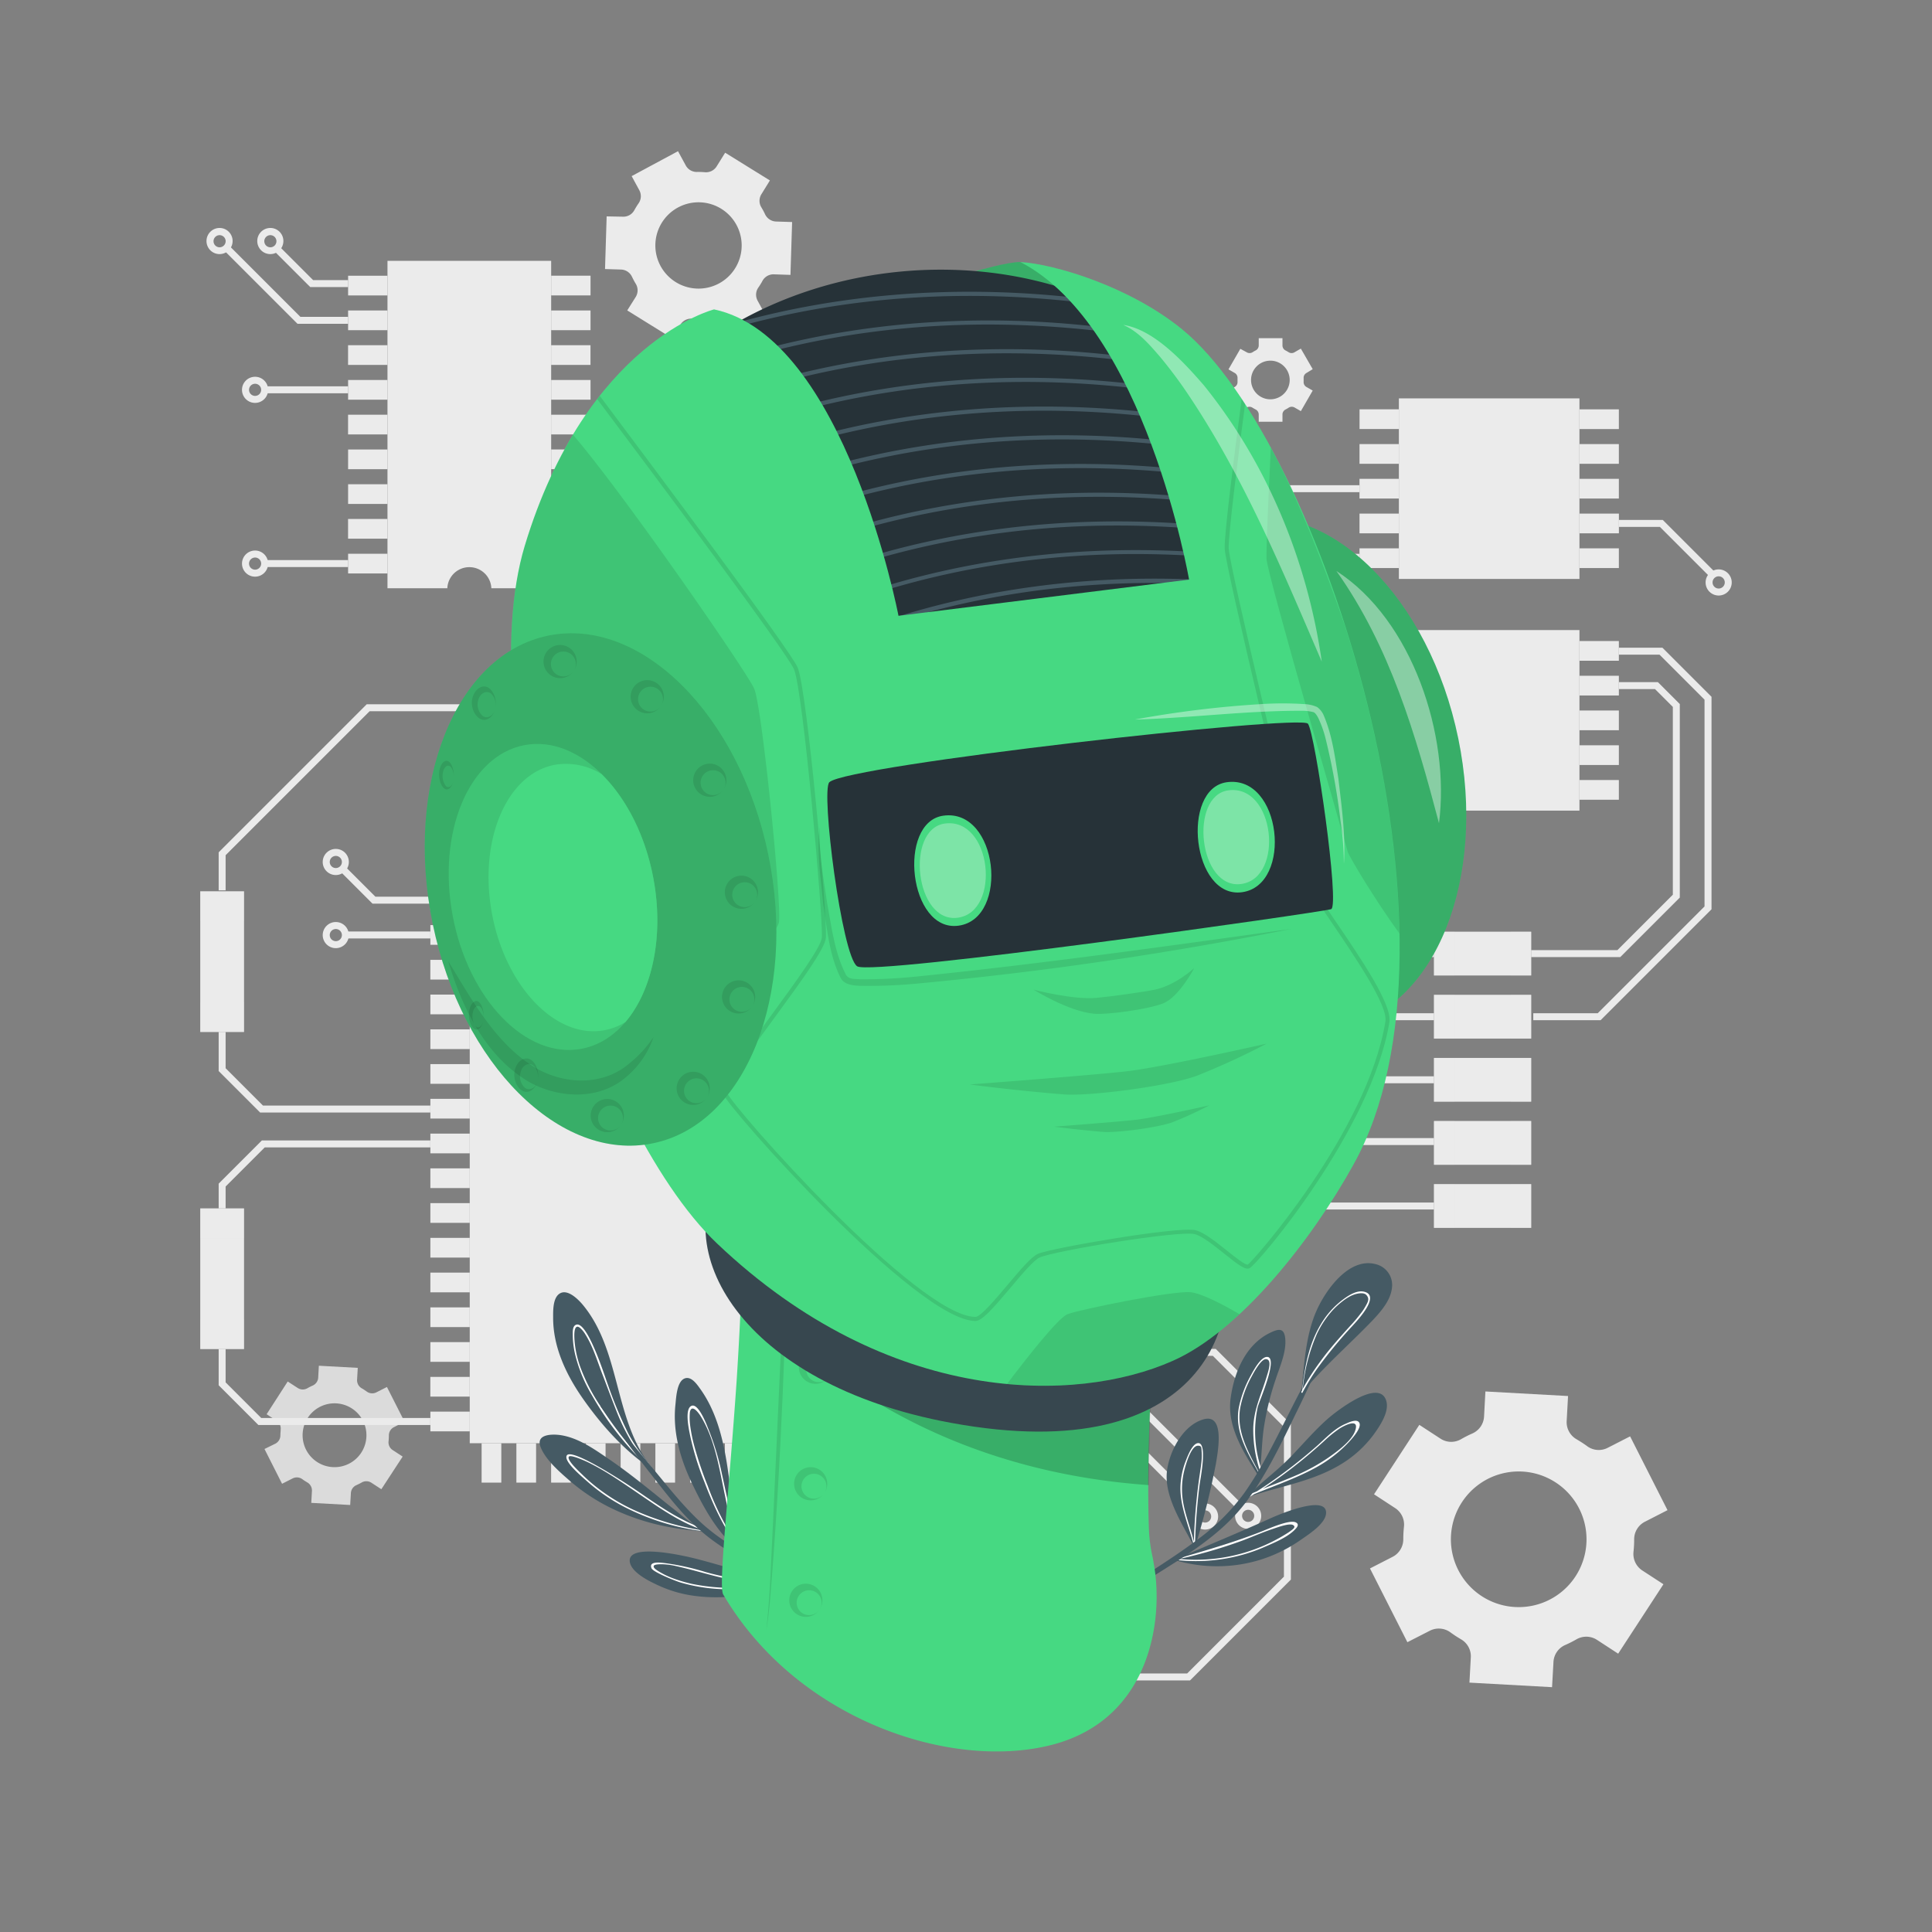 <svg xmlns="http://www.w3.org/2000/svg" viewBox="0 0 500 500"><rect x="0" y="0" width="500" height="500" fill="#808080" stroke="none"/><g id="freepik--background-complete--inject-95"><path d="M162.33,80.34l11.58,7.18,2.2-3.54a3.25,3.25,0,0,1,3-1.51,19.87,19.87,0,0,0,2,.07,3.23,3.23,0,0,1,2.94,1.69l2,3.68,12-6.45-2-3.68a3.22,3.22,0,0,1,.22-3.38,17.28,17.28,0,0,0,1.07-1.74A3.24,3.24,0,0,1,200.39,71l4.18.14L205,57.46l-4.19-.13a3.27,3.27,0,0,1-2.82-1.9q-.21-.45-.45-.9c-.16-.29-.32-.58-.5-.87a3.22,3.22,0,0,1,0-3.38l2.21-3.58-11.58-7.18-2.21,3.55a3.24,3.24,0,0,1-3.05,1.5,19.67,19.67,0,0,0-2-.07,3.22,3.22,0,0,1-2.94-1.69l-2-3.68-12,6.45,2,3.68a3.22,3.22,0,0,1-.22,3.38c-.39.56-.74,1.14-1.07,1.73a3.22,3.22,0,0,1-2.94,1.71L157,56l-.42,13.63,4.18.13a3.23,3.23,0,0,1,2.81,1.9c.15.3.3.6.46.9s.32.59.5.87a3.27,3.27,0,0,1,0,3.41Zm8.6-11.54a11.17,11.17,0,1,1,15.12,4.57A11.18,11.18,0,0,1,170.93,68.8Z" style="fill:#ebebeb"></path><path d="M317.9,101.08,321,106.4l1.62-.94a1.48,1.48,0,0,1,1.53.05,9.16,9.16,0,0,0,.8.46,1.47,1.47,0,0,1,.81,1.3v1.88h6.14v-1.88a1.45,1.45,0,0,1,.81-1.3,7.75,7.75,0,0,0,.79-.46,1.48,1.48,0,0,1,1.53-.05l1.63.94,3.07-5.32-1.64-.94a1.44,1.44,0,0,1-.71-1.35c0-.15,0-.3,0-.45s0-.31,0-.46a1.43,1.43,0,0,1,.71-1.34l1.64-1-3.07-5.32-1.63.94a1.45,1.45,0,0,1-1.53,0,7.9,7.9,0,0,0-.8-.46,1.46,1.46,0,0,1-.8-1.3V87.52h-6.14V89.4a1.47,1.47,0,0,1-.81,1.3,7.75,7.75,0,0,0-.79.46,1.45,1.45,0,0,1-1.53,0L321,90.27l-3.07,5.32,1.63.94a1.45,1.45,0,0,1,.71,1.35c0,.15,0,.3,0,.46s0,.3,0,.45a1.44,1.44,0,0,1-.71,1.35Zm5.87-2.74a5,5,0,1,1,5,5A5,5,0,0,1,323.77,98.34Z" style="fill:#ebebeb"></path><path d="M405.81,361.29l-21.39-1.18-.35,6.55A5.09,5.09,0,0,1,381,371a30.68,30.68,0,0,0-2.86,1.45,5.07,5.07,0,0,1-5.33-.12l-5.49-3.58L355.6,386.72l5.49,3.59a5.08,5.08,0,0,1,2.25,4.83,31.18,31.18,0,0,0-.17,3.2,5.09,5.09,0,0,1-2.77,4.57l-5.85,3L364.23,425l5.87-3a5.1,5.1,0,0,1,5.32.49c.42.31.86.61,1.3.9s.89.56,1.34.83a5.08,5.08,0,0,1,2.59,4.64l-.36,6.6,21.38,1.18.37-6.56a5.07,5.07,0,0,1,3.07-4.37,29.24,29.24,0,0,0,2.85-1.44,5.09,5.09,0,0,1,5.33.12l5.49,3.58L430.5,410l-5.5-3.58a5.12,5.12,0,0,1-2.25-4.83,28.41,28.41,0,0,0,.17-3.19,5.09,5.09,0,0,1,2.77-4.57l5.86-3-9.68-19.1-5.87,3a5.06,5.06,0,0,1-5.3-.5c-.43-.31-.86-.61-1.31-.9s-.89-.56-1.34-.83a5.09,5.09,0,0,1-2.6-4.67Zm-3.17,22.39a17.55,17.55,0,1,1-24.29,5.09A17.53,17.53,0,0,1,402.64,383.68Z" style="fill:#ebebeb"></path><path d="M92.59,354l-10.07-.55-.17,3.08a2.4,2.4,0,0,1-1.44,2.06,14.21,14.21,0,0,0-1.35.68,2.39,2.39,0,0,1-2.51-.06l-2.59-1.68L69,366l2.58,1.68a2.4,2.4,0,0,1,1.06,2.28c0,.5-.08,1-.08,1.51a2.39,2.39,0,0,1-1.3,2.15L68.45,375,73,384l2.76-1.4a2.42,2.42,0,0,1,2.51.23c.2.15.4.29.61.42l.63.39a2.39,2.39,0,0,1,1.22,2.19l-.17,3.11,10.07.55.18-3.09a2.38,2.38,0,0,1,1.44-2.05c.46-.21.91-.43,1.35-.68a2.39,2.39,0,0,1,2.5.05l2.59,1.69,5.52-8.45-2.59-1.69a2.37,2.37,0,0,1-1.06-2.27c.05-.5.08-1,.08-1.5a2.39,2.39,0,0,1,1.3-2.15l2.76-1.4-4.56-9-2.76,1.4a2.39,2.39,0,0,1-2.5-.24l-.61-.42c-.21-.14-.42-.27-.64-.39a2.41,2.41,0,0,1-1.22-2.2ZM91.1,364.53a8.26,8.26,0,1,1-11.44,2.39A8.26,8.26,0,0,1,91.1,364.53Z" style="fill:#dbdbdb"></path><rect x="121.57" y="227.35" width="146.15" height="146.15" style="fill:#ebebeb"></rect><rect x="124.65" y="217.16" width="5.1" height="10.19" style="fill:#ebebeb"></rect><rect x="133.64" y="217.16" width="5.1" height="10.19" style="fill:#ebebeb"></rect><rect x="142.63" y="217.16" width="5.1" height="10.19" style="fill:#ebebeb"></rect><rect x="151.63" y="217.16" width="5.1" height="10.19" style="fill:#ebebeb"></rect><rect x="160.62" y="217.16" width="5.1" height="10.19" style="fill:#ebebeb"></rect><rect x="169.62" y="217.16" width="5.1" height="10.19" style="fill:#ebebeb"></rect><rect x="178.61" y="217.16" width="5.1" height="10.19" style="fill:#ebebeb"></rect><rect x="187.6" y="217.16" width="5.1" height="10.19" style="fill:#ebebeb"></rect><rect x="196.6" y="217.16" width="5.1" height="10.19" style="fill:#ebebeb"></rect><rect x="205.59" y="217.16" width="5.1" height="10.19" style="fill:#ebebeb"></rect><rect x="214.59" y="217.16" width="5.1" height="10.19" style="fill:#ebebeb"></rect><rect x="223.58" y="217.16" width="5.1" height="10.19" style="fill:#ebebeb"></rect><rect x="232.57" y="217.16" width="5.1" height="10.19" style="fill:#ebebeb"></rect><rect x="241.57" y="217.16" width="5.1" height="10.19" style="fill:#ebebeb"></rect><rect x="250.56" y="217.16" width="5.1" height="10.19" style="fill:#ebebeb"></rect><rect x="259.56" y="217.16" width="5.1" height="10.19" style="fill:#ebebeb"></rect><rect x="113.93" y="362.79" width="5.1" height="10.19" transform="translate(-251.41 484.36) rotate(-90)" style="fill:#ebebeb"></rect><rect x="113.93" y="353.79" width="5.1" height="10.19" transform="translate(-242.42 475.37) rotate(-90)" style="fill:#ebebeb"></rect><rect x="113.93" y="344.8" width="5.1" height="10.19" transform="translate(-233.42 466.37) rotate(-90)" style="fill:#ebebeb"></rect><rect x="113.93" y="335.81" width="5.1" height="10.19" transform="translate(-224.43 457.38) rotate(-90)" style="fill:#ebebeb"></rect><rect x="113.93" y="326.81" width="5.1" height="10.19" transform="translate(-215.43 448.38) rotate(-90)" style="fill:#ebebeb"></rect><rect x="113.93" y="317.82" width="5.1" height="10.19" transform="translate(-206.44 439.39) rotate(-90)" style="fill:#ebebeb"></rect><rect x="113.93" y="308.82" width="5.1" height="10.19" transform="translate(-197.44 430.4) rotate(-90)" style="fill:#ebebeb"></rect><rect x="113.93" y="299.83" width="5.1" height="10.19" transform="translate(-188.45 421.4) rotate(-90)" style="fill:#ebebeb"></rect><rect x="113.93" y="290.84" width="5.1" height="10.19" transform="translate(-179.46 412.41) rotate(-90)" style="fill:#ebebeb"></rect><rect x="113.93" y="281.84" width="5.1" height="10.19" transform="translate(-170.46 403.41) rotate(-90)" style="fill:#ebebeb"></rect><rect x="113.93" y="272.85" width="5.1" height="10.19" transform="translate(-161.47 394.42) rotate(-90)" style="fill:#ebebeb"></rect><rect x="113.93" y="263.85" width="5.1" height="10.19" transform="translate(-152.47 385.43) rotate(-90)" style="fill:#ebebeb"></rect><rect x="113.93" y="254.86" width="5.1" height="10.19" transform="translate(-143.48 376.43) rotate(-90)" style="fill:#ebebeb"></rect><rect x="113.93" y="245.86" width="5.1" height="10.19" transform="translate(-134.49 367.44) rotate(-90)" style="fill:#ebebeb"></rect><rect x="113.93" y="236.87" width="5.1" height="10.19" transform="translate(-125.49 358.44) rotate(-90)" style="fill:#ebebeb"></rect><rect x="113.93" y="227.88" width="5.1" height="10.19" transform="translate(-116.5 349.45) rotate(-90)" style="fill:#ebebeb"></rect><rect x="259.56" y="373.51" width="5.1" height="10.19" transform="translate(524.21 757.21) rotate(180)" style="fill:#ebebeb"></rect><rect x="250.56" y="373.51" width="5.1" height="10.19" transform="translate(506.22 757.21) rotate(180)" style="fill:#ebebeb"></rect><rect x="241.57" y="373.51" width="5.1" height="10.19" transform="translate(488.23 757.21) rotate(180)" style="fill:#ebebeb"></rect><rect x="232.57" y="373.51" width="5.1" height="10.19" transform="translate(470.25 757.21) rotate(180)" style="fill:#ebebeb"></rect><rect x="223.58" y="373.51" width="5.1" height="10.19" transform="translate(452.26 757.21) rotate(180)" style="fill:#ebebeb"></rect><rect x="214.59" y="373.51" width="5.1" height="10.19" transform="translate(434.27 757.21) rotate(180)" style="fill:#ebebeb"></rect><rect x="205.59" y="373.51" width="5.1" height="10.19" transform="translate(416.28 757.21) rotate(180)" style="fill:#ebebeb"></rect><rect x="196.6" y="373.51" width="5.1" height="10.19" transform="translate(398.29 757.21) rotate(180)" style="fill:#ebebeb"></rect><rect x="187.6" y="373.51" width="5.1" height="10.19" transform="translate(380.3 757.21) rotate(180)" style="fill:#ebebeb"></rect><rect x="178.61" y="373.51" width="5.1" height="10.19" transform="translate(362.32 757.21) rotate(180)" style="fill:#ebebeb"></rect><rect x="169.62" y="373.51" width="5.1" height="10.19" transform="translate(344.33 757.21) rotate(180)" style="fill:#ebebeb"></rect><rect x="160.62" y="373.51" width="5.1" height="10.19" transform="translate(326.34 757.21) rotate(180)" style="fill:#ebebeb"></rect><rect x="151.63" y="373.51" width="5.1" height="10.19" transform="translate(308.35 757.21) rotate(180)" style="fill:#ebebeb"></rect><rect x="142.63" y="373.51" width="5.1" height="10.19" transform="translate(290.36 757.21) rotate(180)" style="fill:#ebebeb"></rect><rect x="133.64" y="373.51" width="5.1" height="10.19" transform="translate(272.38 757.21) rotate(180)" style="fill:#ebebeb"></rect><rect x="124.65" y="373.51" width="5.1" height="10.19" transform="translate(254.39 757.21) rotate(180)" style="fill:#ebebeb"></rect><rect x="270.28" y="227.88" width="5.1" height="10.19" transform="translate(505.8 -39.85) rotate(90)" style="fill:#ebebeb"></rect><rect x="270.28" y="236.87" width="5.1" height="10.19" transform="translate(514.79 -30.86) rotate(90)" style="fill:#ebebeb"></rect><rect x="270.28" y="245.86" width="5.1" height="10.19" transform="translate(523.78 -21.86) rotate(90)" style="fill:#ebebeb"></rect><rect x="270.28" y="254.86" width="5.1" height="10.19" transform="translate(532.78 -12.87) rotate(90)" style="fill:#ebebeb"></rect><rect x="270.28" y="263.85" width="5.1" height="10.19" transform="translate(541.77 -3.87) rotate(90)" style="fill:#ebebeb"></rect><rect x="270.28" y="272.85" width="5.1" height="10.19" transform="translate(550.77 5.12) rotate(90)" style="fill:#ebebeb"></rect><rect x="270.28" y="281.84" width="5.1" height="10.19" transform="translate(559.76 14.11) rotate(90)" style="fill:#ebebeb"></rect><rect x="270.28" y="290.84" width="5.1" height="10.19" transform="translate(568.76 23.11) rotate(90)" style="fill:#ebebeb"></rect><rect x="270.28" y="299.83" width="5.1" height="10.19" transform="translate(577.75 32.1) rotate(90)" style="fill:#ebebeb"></rect><rect x="270.28" y="308.82" width="5.1" height="10.19" transform="translate(586.74 41.1) rotate(90)" style="fill:#ebebeb"></rect><rect x="270.28" y="317.82" width="5.1" height="10.19" transform="translate(595.74 50.09) rotate(90)" style="fill:#ebebeb"></rect><rect x="270.28" y="326.81" width="5.1" height="10.19" transform="translate(604.73 59.08) rotate(90)" style="fill:#ebebeb"></rect><rect x="270.28" y="335.81" width="5.1" height="10.19" transform="translate(613.73 68.08) rotate(90)" style="fill:#ebebeb"></rect><rect x="270.28" y="344.8" width="5.1" height="10.19" transform="translate(622.72 77.07) rotate(90)" style="fill:#ebebeb"></rect><rect x="270.28" y="353.79" width="5.1" height="10.19" transform="translate(631.71 86.07) rotate(90)" style="fill:#ebebeb"></rect><rect x="270.28" y="362.79" width="5.1" height="10.19" transform="translate(640.71 95.06) rotate(90)" style="fill:#ebebeb"></rect><path d="M137.35,361.44a5.1,5.1,0,1,0-5.1,5.09A5.1,5.1,0,0,0,137.35,361.44Z" style="fill:#ebebeb"></path><polygon points="288.19 366.98 277.92 366.98 277.92 368.79 287.44 368.79 309.7 391.05 310.97 389.77 288.19 366.98" style="fill:#ebebeb"></polygon><polygon points="290.13 357.99 277.92 357.99 277.92 359.79 289.39 359.79 320.85 391.25 322.12 389.98 290.13 357.99" style="fill:#ebebeb"></polygon><polygon points="294.5 232.07 277.92 232.07 277.92 233.87 293.75 233.87 307.57 247.69 371.11 247.69 371.11 245.89 308.32 245.89 294.5 232.07" style="fill:#ebebeb"></polygon><polygon points="288.94 241.06 277.92 241.06 277.92 242.87 288.19 242.87 309.34 264.02 371.11 264.02 371.11 262.22 310.09 262.22 288.94 241.06" style="fill:#ebebeb"></polygon><rect x="371.11" y="241.13" width="25.16" height="11.32" style="fill:#ebebeb"></rect><rect x="371.11" y="241.13" width="25.16" height="11.32" style="fill:#ebebeb;opacity:0.2"></rect><rect x="371.11" y="241.13" width="5.3" height="11.32" style="fill:#ebebeb;opacity:0.2"></rect><rect x="390.96" y="241.13" width="5.3" height="11.32" style="fill:#ebebeb;opacity:0.2"></rect><rect x="371.11" y="257.46" width="25.16" height="11.32" style="fill:#ebebeb"></rect><rect x="371.11" y="257.46" width="25.16" height="11.32" style="fill:#ebebeb;opacity:0.2"></rect><rect x="371.11" y="257.46" width="5.3" height="11.32" style="fill:#ebebeb;opacity:0.2"></rect><rect x="390.96" y="257.46" width="5.3" height="11.32" style="fill:#ebebeb;opacity:0.2"></rect><rect x="39.29" y="325.27" width="36.39" height="11.32" transform="translate(-273.44 388.42) rotate(-90)" style="fill:#ebebeb"></rect><rect x="39.29" y="325.27" width="36.39" height="11.32" transform="translate(-273.44 388.42) rotate(-90)" style="fill:#ebebeb;opacity:0.2"></rect><rect x="53.65" y="339.63" width="7.67" height="11.32" transform="translate(-287.8 402.78) rotate(-90)" style="fill:#ebebeb;opacity:0.2"></rect><rect x="53.65" y="310.91" width="7.67" height="11.32" transform="translate(-259.08 374.06) rotate(-90)" style="fill:#ebebeb;opacity:0.2"></rect><rect x="39.29" y="243.21" width="36.39" height="11.32" transform="translate(-191.38 306.36) rotate(-90)" style="fill:#ebebeb"></rect><rect x="39.29" y="243.21" width="36.39" height="11.32" transform="translate(-191.38 306.36) rotate(-90)" style="fill:#ebebeb;opacity:0.2"></rect><rect x="53.65" y="257.57" width="7.67" height="11.32" transform="translate(-205.74 320.72) rotate(-90)" style="fill:#ebebeb;opacity:0.2"></rect><rect x="53.65" y="228.85" width="7.67" height="11.32" transform="translate(-177.02 291.99) rotate(-90)" style="fill:#ebebeb;opacity:0.2"></rect><rect x="371.11" y="273.79" width="25.16" height="11.32" style="fill:#ebebeb"></rect><rect x="371.11" y="273.79" width="25.16" height="11.32" style="fill:#ebebeb;opacity:0.2"></rect><rect x="371.11" y="273.79" width="5.3" height="11.32" style="fill:#ebebeb;opacity:0.2"></rect><rect x="390.96" y="273.79" width="5.3" height="11.32" style="fill:#ebebeb;opacity:0.2"></rect><rect x="371.11" y="290.12" width="25.16" height="11.32" style="fill:#ebebeb"></rect><rect x="371.11" y="290.12" width="25.16" height="11.32" style="fill:#ebebeb;opacity:0.2"></rect><rect x="371.11" y="290.12" width="5.3" height="11.32" style="fill:#ebebeb;opacity:0.2"></rect><rect x="390.96" y="290.12" width="5.3" height="11.32" style="fill:#ebebeb;opacity:0.2"></rect><rect x="371.11" y="306.45" width="25.16" height="11.32" style="fill:#ebebeb"></rect><rect x="371.11" y="306.45" width="25.16" height="11.32" style="fill:#ebebeb;opacity:0.2"></rect><rect x="371.11" y="306.45" width="5.3" height="11.32" style="fill:#ebebeb;opacity:0.2"></rect><rect x="390.96" y="306.45" width="5.3" height="11.32" style="fill:#ebebeb;opacity:0.2"></rect><path d="M142.64,152.24V67.51H100.28v84.73h15.49a5.7,5.7,0,0,1,11.39,0Z" style="fill:#ebebeb"></path><rect x="92.63" y="140.76" width="5.1" height="10.19" transform="translate(-50.67 241.04) rotate(-90)" style="fill:#ebebeb"></rect><rect x="92.63" y="131.76" width="5.1" height="10.19" transform="translate(-41.68 232.04) rotate(-90)" style="fill:#ebebeb"></rect><rect x="92.63" y="122.77" width="5.1" height="10.19" transform="translate(-32.68 223.05) rotate(-90)" style="fill:#ebebeb"></rect><rect x="92.63" y="113.78" width="5.1" height="10.19" transform="translate(-23.69 214.06) rotate(-90)" style="fill:#ebebeb"></rect><rect x="92.63" y="104.78" width="5.1" height="10.19" transform="translate(-14.7 205.06) rotate(-90)" style="fill:#ebebeb"></rect><rect x="92.63" y="95.79" width="5.1" height="10.19" transform="translate(-5.7 196.07) rotate(-90)" style="fill:#ebebeb"></rect><rect x="92.63" y="86.79" width="5.1" height="10.19" transform="translate(3.29 187.07) rotate(-90)" style="fill:#ebebeb"></rect><rect x="92.63" y="77.8" width="5.1" height="10.19" transform="translate(12.29 178.08) rotate(-90)" style="fill:#ebebeb"></rect><rect x="92.63" y="68.81" width="5.1" height="10.19" transform="translate(21.28 169.09) rotate(-90)" style="fill:#ebebeb"></rect><rect x="145.18" y="140.76" width="5.1" height="10.19" transform="translate(1.88 293.59) rotate(-90)" style="fill:#ebebeb"></rect><rect x="145.18" y="131.76" width="5.1" height="10.19" transform="translate(10.87 284.59) rotate(-90)" style="fill:#ebebeb"></rect><rect x="145.18" y="122.77" width="5.1" height="10.19" transform="translate(19.86 275.6) rotate(-90)" style="fill:#ebebeb"></rect><rect x="145.18" y="113.78" width="5.1" height="10.19" transform="translate(28.86 266.6) rotate(-90)" style="fill:#ebebeb"></rect><rect x="145.18" y="104.78" width="5.1" height="10.19" transform="translate(37.85 257.61) rotate(-90)" style="fill:#ebebeb"></rect><rect x="145.18" y="95.79" width="5.1" height="10.19" transform="translate(46.85 248.62) rotate(-90)" style="fill:#ebebeb"></rect><rect x="145.18" y="86.79" width="5.1" height="10.19" transform="translate(55.84 239.62) rotate(-90)" style="fill:#ebebeb"></rect><rect x="145.18" y="77.8" width="5.1" height="10.19" transform="translate(64.84 230.63) rotate(-90)" style="fill:#ebebeb"></rect><rect x="145.18" y="68.81" width="5.1" height="10.19" transform="translate(73.83 221.63) rotate(-90)" style="fill:#ebebeb"></rect><rect x="362.03" y="163.06" width="46.73" height="46.73" style="fill:#ebebeb"></rect><rect x="411.32" y="163.34" width="5.1" height="10.19" transform="translate(582.3 -245.42) rotate(90)" style="fill:#ebebeb"></rect><rect x="411.32" y="172.34" width="5.1" height="10.19" transform="translate(591.3 -236.43) rotate(90)" style="fill:#ebebeb"></rect><rect x="411.32" y="181.33" width="5.1" height="10.19" transform="translate(600.29 -227.44) rotate(90)" style="fill:#ebebeb"></rect><rect x="411.32" y="190.33" width="5.1" height="10.19" transform="translate(609.29 -218.44) rotate(90)" style="fill:#ebebeb"></rect><rect x="411.32" y="199.32" width="5.1" height="10.19" transform="translate(618.28 -209.45) rotate(90)" style="fill:#ebebeb"></rect><rect x="354.39" y="163.34" width="5.1" height="10.19" transform="translate(525.38 -188.5) rotate(90)" style="fill:#ebebeb"></rect><rect x="354.39" y="172.34" width="5.1" height="10.19" transform="translate(534.37 -179.5) rotate(90)" style="fill:#ebebeb"></rect><rect x="354.39" y="181.33" width="5.1" height="10.19" transform="translate(543.36 -170.51) rotate(90)" style="fill:#ebebeb"></rect><rect x="354.39" y="190.33" width="5.1" height="10.19" transform="translate(552.36 -161.51) rotate(90)" style="fill:#ebebeb"></rect><rect x="354.39" y="199.32" width="5.1" height="10.19" transform="translate(561.35 -152.52) rotate(90)" style="fill:#ebebeb"></rect><rect x="362.03" y="103.1" width="46.73" height="46.73" style="fill:#ebebeb"></rect><rect x="411.32" y="103.38" width="5.1" height="10.19" transform="translate(522.34 -305.38) rotate(90)" style="fill:#ebebeb"></rect><rect x="411.32" y="112.38" width="5.1" height="10.19" transform="translate(531.34 -296.39) rotate(90)" style="fill:#ebebeb"></rect><rect x="411.32" y="121.37" width="5.1" height="10.19" transform="translate(540.33 -287.4) rotate(90)" style="fill:#ebebeb"></rect><rect x="411.32" y="130.36" width="5.1" height="10.19" transform="translate(549.33 -278.4) rotate(90)" style="fill:#ebebeb"></rect><rect x="411.32" y="139.36" width="5.1" height="10.19" transform="translate(558.32 -269.41) rotate(90)" style="fill:#ebebeb"></rect><rect x="354.39" y="103.38" width="5.1" height="10.19" transform="translate(465.42 -248.46) rotate(90)" style="fill:#ebebeb"></rect><rect x="354.39" y="112.38" width="5.1" height="10.19" transform="translate(474.41 -239.46) rotate(90)" style="fill:#ebebeb"></rect><rect x="354.39" y="121.37" width="5.1" height="10.19" transform="translate(483.4 -230.47) rotate(90)" style="fill:#ebebeb"></rect><rect x="354.39" y="130.37" width="5.1" height="10.19" transform="translate(492.4 -221.47) rotate(90)" style="fill:#ebebeb"></rect><rect x="354.39" y="139.36" width="5.1" height="10.19" transform="translate(501.39 -212.48) rotate(90)" style="fill:#ebebeb"></rect><polygon points="283.14 250.26 277.92 250.26 277.92 252.07 282.39 252.07 310.68 280.35 371.11 280.35 371.11 278.55 311.42 278.55 283.14 250.26" style="fill:#ebebeb"></polygon><polygon points="291.55 294.54 277.92 294.54 277.92 296.34 290.81 296.34 307.48 313.01 371.11 313.01 371.11 311.21 308.22 311.21 291.55 294.54" style="fill:#ebebeb"></polygon><polygon points="293.33 276.45 277.92 276.45 277.92 278.25 292.58 278.25 310.68 296.34 371.11 296.34 371.11 294.54 311.42 294.54 293.33 276.45" style="fill:#ebebeb"></polygon><path d="M315.25,392.47a3.38,3.38,0,1,1-3.38-3.38A3.38,3.38,0,0,1,315.25,392.47Zm-1.8,0a1.58,1.58,0,1,0-1.58,1.57A1.57,1.57,0,0,0,313.45,392.47Z" style="fill:#ebebeb"></path><path d="M326.4,392.3a3.38,3.38,0,1,1-3.38-3.38A3.39,3.39,0,0,1,326.4,392.3Zm-1.81,0a1.57,1.57,0,1,0-1.57,1.57A1.57,1.57,0,0,0,324.59,392.3Z" style="fill:#ebebeb"></path><path d="M90.28,242a3.38,3.38,0,1,1-3.37-3.38A3.37,3.37,0,0,1,90.28,242Zm-1.8,0a1.57,1.57,0,1,0-1.57,1.57A1.57,1.57,0,0,0,88.48,242Z" style="fill:#ebebeb"></path><path d="M90.28,223.08a3.38,3.38,0,1,1-3.37-3.38A3.37,3.37,0,0,1,90.28,223.08Zm-1.8,0a1.57,1.57,0,1,0-1.57,1.57A1.57,1.57,0,0,0,88.48,223.08Z" style="fill:#ebebeb"></path><path d="M146,172.26a3.38,3.38,0,1,1-3.38-3.37A3.39,3.39,0,0,1,146,172.26Zm-1.81,0a1.57,1.57,0,1,0-1.57,1.57A1.57,1.57,0,0,0,144.2,172.26Z" style="fill:#ebebeb"></path><path d="M162.72,172.26a3.38,3.38,0,1,1-3.37-3.37A3.38,3.38,0,0,1,162.72,172.26Zm-1.8,0a1.57,1.57,0,1,0-1.57,1.57A1.58,1.58,0,0,0,160.92,172.26Z" style="fill:#ebebeb"></path><path d="M188.51,156.85a3.38,3.38,0,1,1-3.38-3.38A3.38,3.38,0,0,1,188.51,156.85Zm-1.81,0a1.57,1.57,0,1,0-1.57,1.57A1.57,1.57,0,0,0,186.7,156.85Z" style="fill:#ebebeb"></path><path d="M201.55,156.85a3.38,3.38,0,1,1-3.38-3.38A3.38,3.38,0,0,1,201.55,156.85Zm-1.81,0a1.57,1.57,0,1,0-1.57,1.57A1.57,1.57,0,0,0,199.74,156.85Z" style="fill:#ebebeb"></path><path d="M214.59,156.85a3.38,3.38,0,1,1-3.38-3.38A3.37,3.37,0,0,1,214.59,156.85Zm-1.8,0a1.58,1.58,0,1,0-1.58,1.57A1.57,1.57,0,0,0,212.79,156.85Z" style="fill:#ebebeb"></path><path d="M319.66,114.93a3.38,3.38,0,1,1-3.38-3.38A3.38,3.38,0,0,1,319.66,114.93Zm-1.81,0a1.57,1.57,0,1,0-1.57,1.57A1.57,1.57,0,0,0,317.85,114.93Z" style="fill:#ebebeb"></path><path d="M69.39,145.86A3.38,3.38,0,1,1,66,142.48,3.37,3.37,0,0,1,69.39,145.86Zm-1.8,0A1.57,1.57,0,1,0,66,147.43,1.58,1.58,0,0,0,67.59,145.86Z" style="fill:#ebebeb"></path><path d="M69.39,100.89A3.38,3.38,0,1,1,66,97.51,3.37,3.37,0,0,1,69.39,100.89Zm-1.8,0A1.57,1.57,0,1,0,66,102.46,1.58,1.58,0,0,0,67.59,100.89Z" style="fill:#ebebeb"></path><path d="M60.2,62.38A3.38,3.38,0,1,1,56.83,59,3.37,3.37,0,0,1,60.2,62.38Zm-1.8,0A1.57,1.57,0,1,0,56.83,64,1.58,1.58,0,0,0,58.4,62.38Z" style="fill:#ebebeb"></path><path d="M73.34,62.38A3.38,3.38,0,1,1,70,59,3.37,3.37,0,0,1,73.34,62.38Zm-1.8,0A1.57,1.57,0,1,0,70,64,1.57,1.57,0,0,0,71.54,62.38Z" style="fill:#ebebeb"></path><path d="M448.17,150.73a3.38,3.38,0,1,1-3.38-3.37A3.38,3.38,0,0,1,448.17,150.73Zm-1.8,0a1.58,1.58,0,1,0-1.58,1.58A1.58,1.58,0,0,0,446.37,150.73Z" style="fill:#ebebeb"></path><path d="M242.25,417a7,7,0,1,1-7-7A7,7,0,0,1,242.25,417Zm-3.6,0a3.4,3.4,0,1,0-3.4,3.39A3.4,3.4,0,0,0,238.65,417Z" style="fill:#ebebeb"></path><path d="M242.25,434a7,7,0,1,1-7-7A7,7,0,0,1,242.25,434Zm-3.6,0a3.4,3.4,0,1,0-3.4,3.39A3.4,3.4,0,0,0,238.65,434Z" style="fill:#ebebeb"></path><path d="M258.93,417a7,7,0,1,1-7-7A7,7,0,0,1,258.93,417Zm-3.61,0a3.4,3.4,0,1,0-3.39,3.39A3.4,3.4,0,0,0,255.32,417Z" style="fill:#ebebeb"></path><path d="M258.93,434a7,7,0,1,1-7-7A7,7,0,0,1,258.93,434Zm-3.61,0a3.4,3.4,0,1,0-3.39,3.39A3.39,3.39,0,0,0,255.32,434Z" style="fill:#ebebeb"></path><path d="M275.6,417a7,7,0,1,1-7-7A7,7,0,0,1,275.6,417Zm-3.6,0a3.4,3.4,0,1,0-3.4,3.39A3.4,3.4,0,0,0,272,417Z" style="fill:#ebebeb"></path><path d="M275.6,434a7,7,0,1,1-7-7A7,7,0,0,1,275.6,434Zm-3.6,0a3.4,3.4,0,1,0-3.4,3.39A3.4,3.4,0,0,0,272,434Z" style="fill:#ebebeb"></path><path d="M292.28,417a7,7,0,1,1-7-7A7,7,0,0,1,292.28,417Zm-3.61,0a3.39,3.39,0,1,0-3.39,3.39A3.4,3.4,0,0,0,288.67,417Z" style="fill:#ebebeb"></path><path d="M292.28,434a7,7,0,1,1-7-7A7,7,0,0,1,292.28,434Zm-3.61,0a3.39,3.39,0,1,0-3.39,3.39A3.39,3.39,0,0,0,288.67,434Z" style="fill:#ebebeb"></path><polygon points="174.01 144.95 152.83 144.95 152.83 146.76 173.26 146.76 182.79 156.29 184.07 155.01 174.01 144.95" style="fill:#ebebeb"></polygon><polygon points="178.98 135.96 152.83 135.96 152.83 137.76 178.24 137.76 196.11 155.64 197.39 154.37 178.98 135.96" style="fill:#ebebeb"></polygon><polygon points="351.84 143.34 252.74 143.34 216.35 179.73 216.35 217.16 218.16 217.16 218.16 180.47 253.49 145.15 351.84 145.15 351.84 143.34" style="fill:#ebebeb"></polygon><polygon points="351.84 167.54 266.4 167.54 243.1 190.84 243.1 217.16 244.91 217.16 244.91 191.59 267.15 169.34 351.84 169.34 351.84 167.54" style="fill:#ebebeb"></polygon><polygon points="351.84 176.5 272.41 176.5 252.21 196.7 252.21 217.16 254.01 217.16 254.01 197.44 273.16 178.3 351.84 178.3 351.84 176.5" style="fill:#ebebeb"></polygon><polygon points="430.33 134.56 418.96 134.56 418.96 136.36 429.58 136.36 442.81 149.59 444.08 148.31 430.33 134.56" style="fill:#ebebeb"></polygon><rect x="67.91" y="144.95" width="22.18" height="1.8" style="fill:#ebebeb"></rect><polygon points="58.99 63.25 57.72 64.53 76.99 83.8 90.09 83.8 90.09 82 77.74 82 58.99 63.25" style="fill:#ebebeb"></polygon><polygon points="72.06 63.52 70.79 64.8 80.29 74.29 90.09 74.29 90.09 72.49 81.03 72.49 72.06 63.52" style="fill:#ebebeb"></polygon><rect x="67.91" y="99.98" width="22.18" height="1.8" style="fill:#ebebeb"></rect><polygon points="183.03 126.96 152.83 126.96 152.83 128.76 182.28 128.76 208.74 155.22 210.02 153.95 183.03 126.96" style="fill:#ebebeb"></polygon><polygon points="58.39 267.06 56.59 267.06 56.59 277.19 67.32 287.92 111.38 287.92 111.38 286.12 68.06 286.12 58.39 276.45 58.39 267.06" style="fill:#ebebeb"></polygon><polygon points="126.26 182.27 94.9 182.27 56.59 220.58 56.59 230.43 58.39 230.43 58.39 221.33 95.65 184.07 125.51 184.07 135.18 193.73 135.18 217.16 136.98 217.16 136.98 192.99 126.26 182.27" style="fill:#ebebeb"></polygon><polygon points="58.39 349.13 56.59 349.13 56.59 358.51 66.87 368.79 111.38 368.79 111.38 366.98 67.61 366.98 58.39 357.76 58.39 349.13" style="fill:#ebebeb"></polygon><polygon points="111.38 295.15 67.77 295.15 56.59 306.33 56.59 312.73 58.39 312.73 58.39 307.07 68.51 296.95 111.38 296.95 111.38 295.15" style="fill:#ebebeb"></polygon><rect x="88.61" y="241.07" width="22.77" height="1.8" style="fill:#ebebeb"></rect><polygon points="89.36 224.28 88.09 225.55 96.41 233.87 111.38 233.87 111.38 232.07 97.16 232.07 89.36 224.28" style="fill:#ebebeb"></polygon><polygon points="144.52 172.94 143.24 174.22 162.27 193.25 162.27 217.16 164.07 217.16 164.07 192.5 144.52 172.94" style="fill:#ebebeb"></polygon><polygon points="161.53 173.17 160.25 174.44 171.26 185.45 171.26 217.16 173.06 217.16 173.06 184.71 161.53 173.17" style="fill:#ebebeb"></polygon><polygon points="429.07 176.54 418.96 176.54 418.96 178.34 428.32 178.34 432.93 182.95 432.93 231.55 418.59 245.89 396.27 245.89 396.27 247.69 419.33 247.69 434.73 232.29 434.73 182.21 429.07 176.54" style="fill:#ebebeb"></polygon><polygon points="430.23 167.62 418.96 167.62 418.96 169.42 429.48 169.42 441.13 181.07 441.13 234.58 413.49 262.22 396.81 262.22 396.81 264.02 414.24 264.02 442.94 235.32 442.94 180.33 430.23 167.62" style="fill:#ebebeb"></polygon><rect x="234.35" y="383.7" width="1.8" height="28.13" style="fill:#ebebeb"></rect><polygon points="263.01 383.7 261.2 383.7 261.2 393.13 267.71 399.64 267.71 411.83 269.52 411.83 269.52 398.9 263.01 392.39 263.01 383.7" style="fill:#ebebeb"></polygon><polygon points="245.02 383.7 243.22 383.7 243.22 393.51 251.17 401.46 251.17 412.25 252.97 412.25 252.97 400.71 245.02 392.76 245.02 383.7" style="fill:#ebebeb"></polygon><polygon points="314.63 349.09 277.92 349.09 277.92 350.89 313.88 350.89 332.28 369.3 332.28 408.04 307.24 433.09 290.48 433.09 290.48 434.89 307.98 434.89 334.08 408.79 334.08 368.55 314.63 349.09" style="fill:#ebebeb"></polygon><polygon points="318.27 116.17 317 117.44 326.93 127.37 351.84 127.37 351.84 125.57 327.67 125.57 318.27 116.17" style="fill:#ebebeb"></polygon></g><g id="freepik--Plants--inject-95"><path d="M325.49,381.67c-3.74-5.95-8-12.52-7-19.84.93-6.76,3.94-14.05,10.52-17.05,1.88-.86,3.21-1.08,3.56,1.26.53,3.56-1.37,7.65-2.45,11A72.42,72.42,0,0,0,327,370.07c-.4,3.13-.48,6.29-.8,9.42,0,.4-.08.79-.13,1.19,0,.14,0,.3-.06.45l.1.17a.35.35,0,0,1,0,.33.36.36,0,0,1-.07.1A.37.37,0,0,1,325.49,381.67Z" style="fill:#455a64"></path><path d="M326.07,381.73c-3-5.39-6.61-11-5.47-17.38a28.52,28.52,0,0,1,3.15-8.46c.64-1.2,2.56-4.8,4.2-4.72,3,.13-2.13,11.6-2.46,13a30,30,0,0,0,.73,15.35c0,.4-.08.79-.13,1.19a33.6,33.6,0,0,1-1.75-10.83c.06-5.11,2.17-9.16,3.57-13.94.3-1,1.45-4.28-.39-4.19-1.21.06-3.1,3.55-3.5,4.31a28.09,28.09,0,0,0-3,8c-1.25,6.42,2.22,12.08,5.12,17.59A.36.36,0,0,1,326.07,381.73Z" style="fill:#fff"></path><path d="M323.73,387.17l-.78.26h0a.21.21,0,0,1-.19,0,.3.3,0,0,1-.06-.39.24.24,0,0,1,.14-.09l.12,0,.24-.06v0l.06-.06c3.39-3.41,7.33-6.26,10.69-9.73,3.21-3.31,6.19-6.84,9.65-9.9,2.19-1.93,13.58-10.85,15.21-4.49.72,2.82-1.82,6.51-3.38,8.65a29.37,29.37,0,0,1-7.73,7.18C340.35,383.26,331.87,384.49,323.73,387.17Z" style="fill:#455a64"></path><path d="M340.18,380a35,35,0,0,0,7.9-5.76c.81-.8,4.67-4.63,3.66-6.11-.64-1-2.71,0-3.41.31-3,1.25-5.25,3.78-7.63,5.88a131.39,131.39,0,0,1-15.38,11.62l-1.14.47-.94.4-.32.14-.25.11a.3.3,0,0,0,.06.39l.73-.3-.54.34h0l.64-.22.15-.05c.31-.18.62-.37.91-.56C329.88,384.5,335.23,382.66,340.18,380Zm-13.58,5.43q4.74-3.06,9.16-6.58c2.38-1.87,4.67-3.86,6.91-5.89a31.11,31.11,0,0,1,4-3.25c1.1-.7,5.37-3,4,.69-1,2.65-4.76,5.35-6.95,6.88a49.6,49.6,0,0,1-7.78,4.32C332.89,382.94,329.73,384.14,326.6,385.38Z" style="fill:#fff"></path><path d="M309,400.13h0l-.16-.21c-2.95-5.72-7.77-12.81-6.78-19.57.73-5,4.14-11.46,9.32-13,5.84-1.76,3.72,8.75,3.3,11.44a198.6,198.6,0,0,1-5.33,21.31l-.06.12a0,0,0,0,0,0,0C309.19,400.33,309.07,400.24,309,400.13Z" style="fill:#455a64"></path><path d="M309.24,400.23c0-.44,0-.87.05-1.31.17-5,.56-10,1.2-14.92.16-1.25,2.08-10.74-.45-10.52-1.53.13-2.78,3.62-3.23,4.76a20.06,20.06,0,0,0-1.31,6.4c-.16,5,2,9.82,3.28,14.66a5.27,5.27,0,0,1,.19.68v.14h0C309.07,400.24,309.19,400.32,309.24,400.23ZM306,387.4a20,20,0,0,1,.45-6.67c.35-1.45,1.76-6.67,3.63-6.58,1,0,.83.65.92,1.78a13.71,13.71,0,0,1,0,1.57c-.07,1.29-.29,2.56-.47,3.83-.34,2.24-.62,4.46-.84,6.71-.39,3.68-.61,7.36-.72,11C308.08,395.16,306.43,391.41,306,387.4Z" style="fill:#fff"></path><path d="M326.31,403.62a38,38,0,0,1-22.16.15.35.35,0,0,1-.12-.07.3.3,0,0,1-.06-.35.27.27,0,0,1,.34-.15l.44.11c8.09-3.47,16.18-6.81,24.21-10.44,1.88-.85,14.05-6.06,14.23-1.49.11,2.81-4.46,5.66-6.44,7.06A38.28,38.28,0,0,1,326.31,403.62Z" style="fill:#455a64"></path><path d="M335.25,395.72c.53-.55,1-1.26.13-1.71-1.63-.86-7.28,1.71-8.89,2.34-6.64,2.61-13.33,4.57-20.14,6.57l-1.73.51-.65-.08a.28.28,0,0,0,.06.35l.18,0,.87.09h0A45,45,0,0,0,319,403a42.78,42.78,0,0,0,8.41-2.72C329.9,399.2,333.38,397.76,335.25,395.72Zm-29.76,7.77c-.15,0-.28,0-.42,0,.24,0,.48-.1.72-.17a126.44,126.44,0,0,0,15.83-4.65c2.62-1,5.16-2.12,7.81-3,1.12-.37,4.26-1.54,5.2-1s-.18,1.19-.77,1.64c-.43.33-1.27.82-1.69,1.08A44.28,44.28,0,0,1,305.49,403.49Z" style="fill:#fff"></path><path d="M288.41,414.15l-.65-1.11c1-.59,1.94-1.17,2.89-1.77,3.87-2.42,7.72-4.87,11.53-7.4,2.17-1.44,4.31-2.9,6.38-4.42a1.7,1.7,0,0,1,.22-.15c.16-.13.33-.26.51-.38l.54-.42a55.26,55.26,0,0,0,12.28-12.24c1.12-1.6,2.17-3.24,3.19-4.91l.28-.49a.57.57,0,0,0,.08-.13c.11-.16.2-.33.3-.5l.22-.38c3-5.2,5.64-10.64,8.37-16,.77-1.52,1.56-3.05,2.36-4.56a1.71,1.71,0,0,1,.14-.27,3.59,3.59,0,0,1,.17-.34c3.49-6.71,7.06-13.4,10.37-20.18.12-.26.49,0,.37.21-2.17,4.55-4.23,9.15-6.32,13.74-.28.61-.57,1.22-.84,1.83-.55,1.22-1.1,2.42-1.66,3.63-1.12,2.41-2.24,4.8-3.42,7.18-3.27,6.7-6.5,13.57-10.59,19.84-.31.47-.62.93-.95,1.39-.19.3-.39.59-.6.86s-.46.66-.7,1c-4.22,5.76-9.54,10-15.31,13.91l-1.22.81-.56.37a2.23,2.23,0,0,0-.3.2l-.4.26h0l-.29.19-1.06.67c-3.85,2.46-7.73,4.85-11.62,7.23C290.88,412.59,289.64,413.37,288.41,414.15Z" style="fill:#455a64"></path><path d="M340.6,339.47c2.32-5.42,8.49-14.22,15.48-12.29a5.53,5.53,0,0,1,4.16,6.08c-.34,3.36-3,6.31-5.19,8.63-6,6.21-12.46,11.81-18,18.45a8.4,8.4,0,0,1-.59.71c-.11.14-.31-.06-.2-.19l.54-.65C337.52,353.32,337.84,345.89,340.6,339.47Z" style="fill:#455a64"></path><path d="M337.08,360.39c0-.05.06-.1.08-.15a60.58,60.58,0,0,1,3.64-5.92A117.5,117.5,0,0,1,350,343.15c1.25-1.38,7.49-7.93,2.94-8.88-1.92-.39-4.06,1.06-5.5,2.14a21.87,21.87,0,0,0-5.68,6.43c-2.94,4.93-4.05,10.59-4.68,16.22l-.09.77-.12.22a.71.71,0,0,0-.08.15.12.12,0,0,0,0,.1.19.19,0,0,0,.24.17A.13.13,0,0,0,337.08,360.39Zm.14-1.67a46.6,46.6,0,0,1,3.61-13.55,24.94,24.94,0,0,1,4.07-6.09,21.05,21.05,0,0,1,2.41-2.21,13.7,13.7,0,0,1,2-1.34c1.58-.85,3.63-1.19,4.32-.37.87,1,.43,1.77-.44,3.26a11.93,11.93,0,0,1-1,1.46,40.66,40.66,0,0,1-2.82,3.33c-1.62,1.79-3.23,3.58-4.77,5.43-1.05,1.25-2.06,2.54-3,3.85a60.6,60.6,0,0,0-4.54,7.1C337.13,359.3,337.18,359,337.22,358.72Z" style="fill:#fff"></path><path d="M157.43,377.51c3.91,2.65,7.63,5.57,11.31,8.53,2.09,1.67,4.15,3.37,6.25,5,2.31,1.84,4.54,3.95,7.49,4.59h0a1.38,1.38,0,0,1,.37.16l0,.05a.35.35,0,0,1-.37.49l-.2-.05-.07,0a12,12,0,0,1-2.63-.21,62.74,62.74,0,0,1-7.09-1,58.1,58.1,0,0,1-13.9-4.57,49.44,49.44,0,0,1-11-7.16c-2.64-2.3-6.62-5.68-7.78-9.12-1-3.12,3.19-3.1,5.19-2.82C149.62,372.07,153.74,375,157.43,377.51Z" style="fill:#455a64"></path><path d="M146.67,376.7c-.78,1.52,3.56,5.14,5.4,6.77a47,47,0,0,0,9.57,6.55,61.53,61.53,0,0,0,19.78,6.19l.84.12h.07l.19,0a.35.35,0,0,0,.38-.49c-.56-.17-1.11-.35-1.65-.55s-1-.37-1.45-.57c-5.2-2.15-9.94-5.48-14.56-8.66C159.8,382.36,147.71,374.69,146.67,376.7Zm34,18.82q1.08.41,2.16.72l-1.68-.29a68.27,68.27,0,0,1-17.51-5.36,48.84,48.84,0,0,1-8.82-5.38,45.34,45.34,0,0,1-4.19-3.64c-.55-.55-4.09-3.76-3.4-4.6.48-.58,4.26,1.16,4.35,1.19.75.34,1.5.72,2.24,1.12,1.52.8,3,1.69,4.45,2.6,3.15,2,6.2,4.15,9.29,6.24C171.65,390.91,176,393.77,180.64,395.52Z" style="fill:#fff"></path><path d="M181.24,359.47c4,5.59,5.77,12.43,6.85,19.12.58,3.59,1,7.2,1.48,10.8.41,3,.67,6.53,1.76,9.56,0,.13.09.27.14.41a12.35,12.35,0,0,0,1.24,2.43.17.17,0,0,1,0,.17l.2.22c0,.05,0,.13-.08.09l-.26-.17s0,0,0,0a.19.19,0,0,1-.21-.1.31.31,0,0,1-.07-.09l-.24-.17c-6-4.07-10.11-11.82-13.08-18.1s-4.91-13.15-4.17-20.11c.19-1.75.34-5.87,2.3-6.75C178.87,356,180.39,358.29,181.24,359.47Z" style="fill:#455a64"></path><path d="M179.05,363.8c-2,.65-.74,6.23-.47,7.6a73,73,0,0,0,3.71,12.11c2.46,6.48,5.34,12.61,9.63,18h0c0,.08.07.15.1.22l.25.18a.36.36,0,0,0,.07.1.22.22,0,0,0,.22.09c0-.11-.09-.21-.13-.31-.35-.79-.66-1.61-1-2.42-.05-.14-.1-.28-.14-.41-2.06-5.66-3.15-11.65-4.47-17.55a67.48,67.48,0,0,0-3.69-12.06C182.75,368.35,180.74,363.26,179.05,363.8Zm2.29,2.72c3.77,6.1,4.84,13.85,6.33,20.74a74.54,74.54,0,0,0,4,13.67,69.92,69.92,0,0,1-8.53-16.43,93.8,93.8,0,0,1-3.38-10,39.58,39.58,0,0,1-1.15-5.61,15.8,15.8,0,0,1-.07-3.44C179,363.29,180.69,365.47,181.34,366.52Z" style="fill:#fff"></path><path d="M205.22,409.33a.36.36,0,0,1,0,.36l.14,0a.12.12,0,0,1,.13.09.13.13,0,0,1-.07.14c-7.9,2.46-16.84,4.16-25.11,3.16a32.41,32.41,0,0,1-10.11-2.86c-2.17-1-6.54-3.14-7.16-5.78-1.24-5.3,13.79-1.83,16.06-1.29,4.13,1,8.16,2.27,12.27,3.32,4.5,1.13,9.06,1.95,13.63,2.76A.31.31,0,0,1,205.22,409.33Z" style="fill:#455a64"></path><path d="M205.22,409.33c-.45,0-.89.05-1.33.05a69.86,69.86,0,0,1-21.29-2.53A64,64,0,0,0,172,404.52c-.89-.08-4.2-.62-3.39,1.34.42,1,6.06,3.25,7.58,3.71a44.41,44.41,0,0,0,10.68,1.7A72.33,72.33,0,0,0,205,409.86l.51-.1a.1.1,0,0,0-.12-.09l-.13,0A.38.38,0,0,0,205.22,409.33Zm-15.29,1.61a51.23,51.23,0,0,1-10.69-1,37.14,37.14,0,0,1-4.13-1.14,23.43,23.43,0,0,1-3.1-1.27c-2.42-1.27-2.95-1.79-2.83-2.24.08-.28.52-.49,2.34-.46a18,18,0,0,1,3.49.48c1.62.36,3.24.77,4.85,1.2,3.22.86,6.44,1.77,9.71,2.38a54.12,54.12,0,0,0,14.26.85A83.7,83.7,0,0,1,189.93,410.94Z" style="fill:#fff"></path><path d="M201,386.23a20.25,20.25,0,0,1,5.3,7c2.66,5.24,4.16,11,6.45,16.36.34.8.69,1.6,1.08,2.39,0,.09.73.93.66.88s-.33-.24-.84-.64h0c-2.53-2-10.08-8.08-13.28-12.5a41.76,41.76,0,0,1-5.14-8.81c-.59-1.5-1.76-4.92-.4-6.34S199.74,385.28,201,386.23Z" style="fill:#455a64"></path><path d="M197.84,388.07c-2,1.22,3.85,10.08,4.6,11.25a59.25,59.25,0,0,0,9.87,11.73c.42.4.85.78,1.29,1.16l.83.65s-.6-.8-.66-.89-.12-.28-.19-.41c-.31-.66-.61-1.32-.88-2-2-3.55-3.89-7.14-5.94-10.65a54.83,54.83,0,0,0-4.94-7.25C201.39,391.17,198.73,387.54,197.84,388.07Zm2.06,1.71c5.87,6.23,8.86,14.34,13.19,21.58l.21.36c-.15-.16-.32-.3-.47-.46a67.18,67.18,0,0,1-8.32-9.59,64.48,64.48,0,0,1-4.09-6.58,33,33,0,0,1-1.94-3.79c-.21-.57-.75-2.18-.38-2.45C198.62,388.47,199.51,389.37,199.9,389.78Z" style="fill:#fff"></path><path d="M150.94,337.82c9.5,11.6,8,28.5,16.71,40.61l0,.06c.26.37.54.73.82,1.09a.28.28,0,0,1-.14.44.2.2,0,0,1-.22-.08,2.56,2.56,0,0,1-.2-.26c-6.87-4.72-12.89-11.63-17.58-18.47-4.06-6-7.19-12.86-7.18-20.19,0-1.8-.12-5.39,1.92-6.37S149.77,336.39,150.94,337.82Z" style="fill:#455a64"></path><path d="M149,342.88c-.85.42-.77,1.76-.77,2.5a22.74,22.74,0,0,0,.69,5.45,38.17,38.17,0,0,0,4.35,10.38,78.31,78.31,0,0,0,11.5,15.49c1,1,2.07,2,3.19,3l.41.34a.29.29,0,0,0,.15-.44c-.29-.34-.54-.69-.81-1.05,0,0,0-.06-.07-.1a46.08,46.08,0,0,1-5-7.37,108.21,108.21,0,0,1-5.36-12.83C156.62,356.53,151.93,341.42,149,342.88Zm2.39,2.3c2,3.1,3.1,6.81,4.42,10.25s2.63,7,4,10.43a52.39,52.39,0,0,0,4,7.92,40,40,0,0,0,4.39,5.94,56.54,56.54,0,0,1-5-5.22.18.18,0,0,1-.05-.08A102.53,102.53,0,0,1,155.46,364l-.09-.14a46.71,46.71,0,0,1-5.2-10.11,26.49,26.49,0,0,1-1.41-6c-.24-2.34-.19-4.25.6-4.39C149.9,343.23,150.81,344.27,151.4,345.18Z" style="fill:#fff"></path><path d="M155.74,363.78c2.62,3.36,5.33,6.69,8.07,10,1.27,1.56,2.56,3.12,3.84,4.65,0,0,0,.08.07.1l1.39,1.68c4.18,5.06,8.37,10.42,13.34,14.75a55.5,55.5,0,0,0,8.53,6l.94.54h0l.51.28.29.16c2.63,1.47,5.35,2.82,8,4.11,3.68,1.81,7.47,3.36,11.26,4.86a2.33,2.33,0,0,0,.33.14l.52.21.26.1.49.2c1.22.48,2.44,1,3.66,1.48l-.57,1.11A81.21,81.21,0,0,1,205.2,410l-.22-.11c-.37-.15-.73-.31-1.09-.48s-.89-.39-1.33-.61c-1.06-.5-2.11-1-3.15-1.51-6-2.95-12.21-6.21-17.38-10.54l-.43-.36-.18-.15-.3-.26-.48-.43-.84-.78-.24-.24c-4.32-4.15-8-9.11-11.69-13.77-.68-.86-1.34-1.72-2-2.58-.36-.48-.73-1-1.09-1.45l-1.63-2.2a.18.18,0,0,1-.05-.08c-2.57-3.47-5.06-7-7.64-10.44C155.35,363.82,155.61,363.61,155.74,363.78Z" style="fill:#455a64"></path></g><g id="freepik--robot-face--inject-95"><path d="M272.59,451.47c-26.39,7-66.46-6.45-85.43-38.84-1.28-2.22,1.49-26.11,3.48-55.28,1.14-17.72,2-37.46,1.47-55.54l108.65,17.75s-4.53,44.72-3.42,76.23a40.56,40.56,0,0,0,1,7.4c.05.34.16.75.2,1.22C301.24,418.44,298.1,444.64,272.59,451.47Z" style="fill:#46D982"></path><path d="M300.76,319.56s0,.23-.07.66c0,.21-.05.48-.08.81a1.8,1.8,0,0,1,0,.22c0,.31-.06.64-.09,1s-.1,1-.14,1.53c0,.28-.06.57-.08.88-.15,1.57-.31,3.47-.49,5.64,0,.3-.05.6-.07.91,0,.16,0,.31,0,.47,0,.45-.08.9-.11,1.36s-.07.89-.11,1.35c-.18,2.31-.37,4.83-.55,7.5s-.36,5.19-.53,8c0,.71-.09,1.44-.13,2.16s-.07,1.24-.1,1.87c-.1,1.61-.18,3.25-.26,4.91l0,.6c0,.73-.07,1.46-.11,2.19,0,.48,0,.94-.06,1.4-.1,2.59-.21,5.21-.29,7.83,0,.47,0,.95,0,1.43,0,.71,0,1.42-.05,2.13,0,1-.05,1.9-.07,2.85,0,2.38-.07,4.74-.07,7.08h0c-32-2.22-72.27-13.59-105.3-50.34.06-1.34.1-2.69.13-4,0-.82.06-1.64.07-2.46,0-.12,0-.23,0-.34,0-1.19.06-2.37.08-3.55,0-1.73.07-3.46.09-5.18s0-3.37,0-5c0-3.9,0-7.77-.16-11.55Z" style="opacity:0.2"></path><path d="M215.89,326a4.29,4.29,0,1,1-.87-5.65A4.33,4.33,0,0,1,215.89,326Zm0,0a3.23,3.23,0,1,0-4.91.7A3.28,3.28,0,0,0,215.89,326Z" style="opacity:0.1"></path><path d="M214.64,356.18a4.29,4.29,0,1,1-.86-5.64A4.32,4.32,0,0,1,214.64,356.18Zm0,0a3.23,3.23,0,1,0-4.91.7A3.26,3.26,0,0,0,214.64,356.18Z" style="opacity:0.1"></path><path d="M213.4,386.33a4.29,4.29,0,1,1-.86-5.64A4.31,4.31,0,0,1,213.4,386.33Zm0,0a3.23,3.23,0,1,0-4.91.71A3.26,3.26,0,0,0,213.4,386.33Z" style="opacity:0.1"></path><path d="M212.15,416.49a4.29,4.29,0,1,1-.86-5.64A4.32,4.32,0,0,1,212.15,416.49Zm0,0a3.23,3.23,0,1,0-4.9.7A3.28,3.28,0,0,0,212.15,416.49Z" style="opacity:0.1"></path><path d="M204.24,306.89c-.81,35.95-2,71.95-5,107.8-.19,2-.55,5.14-.91,7.13,1.06-9.53,1.25-19.13,1.77-28.7,1.22-26.72,2.64-59.67,4.17-86.23Z" style="opacity:0.1"></path><path d="M188,301.31c-16,21.42,3.37,56.88,58.22,66.94,65.75,12.07,77.13-27.33,69-48.92S203.75,280.19,188,301.31Z" style="fill:#37474f"></path><path d="M264.06,67.81c-3.5,0-11.45,2.35-11.45,2.35l25.68,9.06-1.92-6.36Z" style="fill:#46D982"></path><path d="M264.06,67.81c-3.5,0-11.45,2.35-11.45,2.35l25.68,9.06-1.92-6.36Z" style="opacity:0.2"></path><path d="M290.54,209c7.49,36.28,33,61.68,57,56.73s37.33-38.37,29.85-74.65-33-61.68-57-56.73S283.06,172.68,290.54,209Z" style="fill:#46D982"></path><g style="opacity:0.2"><path d="M290.54,209c7.49,36.28,33,61.68,57,56.73s37.33-38.37,29.85-74.65-33-61.68-57-56.73S283.06,172.68,290.54,209Z"></path></g><path d="M295.8,207.3c4.46,21.63,19.66,36.76,33.95,33.82s22.25-22.87,17.79-44.5-19.66-36.76-34-33.81S291.34,185.68,295.8,207.3Z" style="fill:#46D982"></path><g style="opacity:0.1"><path d="M295.8,207.3c4.46,21.63,19.66,36.76,33.95,33.82s22.25-22.87,17.79-44.5-19.66-36.76-34-33.81S291.34,185.68,295.8,207.3Z"></path></g><path d="M341,234a16.12,16.12,0,0,1-5.34,2.19c-12.48,2.58-25.78-10.65-29.67-29.55s3.06-36.31,15.54-38.89a17.35,17.35,0,0,1,12.15,2.2h0c6.42,6.11,11.57,15.52,13.87,26.67C350.62,211.58,347.77,225.71,341,234Z" style="fill:#46D982"></path><path d="M345.86,147.77c19.72,12.71,29.47,42.7,26.55,65.28-6.07-23-12.65-45.69-26.55-65.28Z" style="fill:#fff;opacity:0.4"></path><path d="M193.68,304.87a114.73,114.73,0,0,0,35.63,20.36c23.92,8.5,49.71,8.5,71.51-1.53,15.55-7,29.13-19.19,38.47-37,28.65-54.31-5.52-177-40.21-200.53C248,51.41,163.5,73.36,148.85,138.88,138.93,183.32,162.25,278.51,193.68,304.87Z" style="fill:#263238"></path><path d="M287,79.21h-.12c-41.49-6-75.35-.83-99.88,6.49,1.18-.75,2.39-1.46,3.61-2.16,23.36-6.48,54.45-10.77,91.93-6,1.34.47,2.68,1,4,1.52Zm13.11,7.67c-49.32-8.66-88.61-1.62-115.14,7.26-5.43,1.82-10.6,3.8-15.5,5.9-.63.66-1.24,1.32-1.83,2,5.57-2.47,11.51-4.8,17.8-6.91,26.73-9,66.49-16,116.48-6.85C301.3,87.78,300.69,87.31,300.09,86.88Zm8.46,8.1c-51.05-9.68-91.63-2.52-118.82,6.59a200.47,200.47,0,0,0-31.68,13.71c-.36.59-.7,1.21-1,1.82a198.6,198.6,0,0,1,33.16-14.53c27.26-9.13,68.06-16.3,119.44-6.28Zm5.71,7.61c-51.48-10-92.4-2.75-119.76,6.4a196.27,196.27,0,0,0-42.91,20.3c-.19.56-.39,1.13-.58,1.7a195.5,195.5,0,0,1,44-21c27.38-9.18,68.4-16.36,120.11-6.16C314.81,103.41,314.54,103,314.26,102.59Zm4.58,7.38c-51.4-9.87-92.23-2.69-119.55,6.45a192.41,192.41,0,0,0-51.12,25.84c-.08.52-.17,1.06-.26,1.6a189.88,189.88,0,0,1,51.83-26.43c27.32-9.15,68.25-16.33,119.81-6.21C319.32,110.8,319.08,110.37,318.84,110Zm3.92,7.27c-51-9.65-91.53-2.49-118.7,6.61-24.81,8.32-44.27,20.06-57.26,30.54,0,.51-.06,1-.08,1.53,12.85-10.55,32.52-22.6,57.8-31.07,27.16-9.09,67.75-16.23,118.86-6.39C323.17,118.05,323,117.65,322.76,117.24Zm3.46,7.19c-50.38-9.29-90.46-2.18-117.37,6.85-28.26,9.47-49.57,23.39-62.29,34.81l0,1.51c12.5-11.45,34-25.68,62.7-35.32,26.91-9,67-16.11,117.47-6.65Zm3.1,7.13c-49.59-8.82-89.07-1.76-115.7,7.15-31.69,10.62-54.64,26.84-66.55,38.84,0,.51.08,1,.13,1.53,11.52-12,34.62-28.56,66.88-39.37,26.6-8.9,66.09-15.93,115.71-7C329.63,132.34,329.47,132,329.32,131.56Zm2.78,7.08c-48.66-8.28-87.43-1.3-113.7,7.51C183,158,158.57,176.79,148.17,188.94c.07.53.13,1.06.2,1.6,9.77-12,34.4-31.31,70.48-43.4,26.23-8.79,65-15.75,113.68-7.33Zm2.53,7.05C287,138,249,144.92,223.17,153.58c-39.62,13.26-65.56,35.28-73.36,46.88,0,0,0,0,0,0l0,0,1,.53c7.68-11.45,33.42-33.29,72.78-46.48,25.82-8.64,63.8-15.52,111.4-7.71Zm2.31,7c-46.45-7.06-83.57-.23-109,8.28-39.66,13.28-65.62,35.33-73.42,46.92l1.08.54C163.31,197,189,175.19,228.4,162c25.36-8.49,62.46-15.29,108.9-8.13C337.17,153.49,337.06,153.11,336.94,152.73Zm2.1,7c-45.19-6.4-81.38.31-106.31,8.67-39.65,13.28-65.62,35.33-73.41,46.92l1.08.54c7.7-11.44,33.42-33.28,72.78-46.46,24.87-8.34,61-15,106.18-8.54C339.26,160.53,339.16,160.14,339,159.77Zm1.93,7c-43.87-5.73-79.06.88-103.46,9.05-39.66,13.28-65.63,35.34-73.39,46.93l1.06.54C172.87,211.89,198.6,190,238,176.87c24.34-8.17,59.48-14.75,103.31-8.93C341.16,167.55,341.06,167.18,341,166.81Zm1.73,7.05c-42.44-5.05-76.58,1.45-100.42,9.43-39.66,13.28-65.62,35.33-73.39,46.93l1.06.54c7.7-11.44,33.43-33.29,72.8-46.46,23.75-8,57.82-14.44,100.21-9.33C342.88,174.6,342.79,174.24,342.7,173.86Zm1.56,7.07c-41-4.36-74,2-97.2,9.79-39.66,13.28-65.63,35.33-73.4,46.93l1.07.54c7.69-11.44,33.42-33.29,72.79-46.47,23.15-7.76,56.07-14.1,97-9.69C344.43,181.67,344.34,181.3,344.26,180.93Zm1.4,7.1c-39.41-3.67-71.23,2.55-93.83,10.12-39.66,13.28-65.62,35.33-73.39,46.93l1.06.54c7.69-11.45,33.43-33.28,72.8-46.47,22.5-7.54,54.25-13.73,93.55-10C345.79,188.75,345.73,188.39,345.66,188Z" style="fill:#455a64"></path><path d="M185.59,321.83c44.54,42.3,93.07,41.36,117.77,30.42,17.61-7.68,36.25-31.55,46.91-50.84C383,242.65,342,114.64,305.94,85.23c-13.57-11.09-33-16.89-41.88-17.42C296.37,84.48,307.73,150,307.73,150l-75.2,9.37s-13.79-72.14-47.73-79.3c0,0-33,8.33-49,61.18C121.54,188.51,152.74,290.65,185.59,321.83Z" style="fill:#46D982"></path><g style="opacity:0.1"><path d="M162.14,287.47c13.16-15.09,39-45,39.46-48.84.7-5.09-4.37-55.57-6.4-60.36-1.71-4.1-33.81-50.52-46.9-65.74a128.89,128.89,0,0,0-12.45,28.74C125.11,176.78,140.07,243.35,162.14,287.47Z"></path><path d="M260.62,358.17c17.19,1.62,32.14-1.2,42.74-5.9,5.82-2.55,11.73-6.83,17.42-12.16-4.39-2.58-9.95-5.44-12.69-5.69-4.61-.41-28.35,4.41-31.79,5.68C273.88,341,265.52,351.68,260.62,358.17Z"></path><path d="M362.17,241.58c-6.19-8.5-13-19.83-13.39-21.19-.83-3.12-20.73-71.31-21-75.73-.11-2.29.48-16,1.11-28.75v0c.51.94,1,1.9,1.52,2.9l.09.16c5.84,11.41,12,26.69,17.69,43.38,0,.08,0,.16.08.25C356.33,187.91,361.7,215.86,362.17,241.58Z"></path></g><path d="M359.57,264.55C355,292.32,325.63,327,323.42,328.19c-1.08.59-3-.87-6.55-3.72-2.69-2.15-5.74-4.59-7.7-5.08-3.87-1-36.3,4.3-40.14,6.06-1.5.68-4.53,4.27-7.45,7.74-4.55,5.39-7.43,8.68-9.12,8.68-15.12,0-63.94-55-65.31-58.75-.77-2.12,4.41-9.37,12.92-21,5.84-8,12.47-17.06,12.63-19.51.33-5.13-4.85-63.94-7.22-69.42-1.89-4.38-36.62-50.84-50.91-69.87.21-.29.44-.57.66-.86,14.24,19,49.25,65.76,51.21,70.31,2.4,5.58,7.69,63.81,7.3,69.91-.18,2.75-6.32,11.16-12.83,20.06-6,8.17-13.41,18.32-12.78,20,1.36,3.73,49.46,58.07,64.33,58.07,1.33,0,5.2-4.61,8.32-8.31s6.1-7.24,7.83-8c3.19-1.46,36.43-7.21,40.81-6.12,2.19.55,5.33,3.07,8.11,5.28,1.9,1.53,4.8,3.83,5.4,3.62,1.33-.81,31-34.47,35.61-62.91.68-4.13-7.47-16.13-14-25.77-4.15-6.11-7.73-11.39-8.33-13.59-1.8-6.62-19-77.82-19.26-83-.16-3.67,2.66-25.67,4.4-38.76.28.45.58.9.87,1.35-1.74,13.16-4.38,33.93-4.23,37.36.23,5,17.47,76.37,19.23,82.83.55,2,4.25,7.49,8.17,13.27C352.38,248.32,360.31,260,359.57,264.55Z" style="opacity:0.1"></path><path d="M251,280.66s35.31-2.66,41.87-3.57c10.56-1.47,34.93-7,34.93-7a186.94,186.94,0,0,1-18,8.29c-7.43,2.77-28.14,5.37-34.46,4.85C262.49,282.21,251,280.66,251,280.66Z" style="opacity:0.1"></path><path d="M272.81,291.58s18.45-1.39,21.88-1.87c5.52-.77,18.26-3.64,18.26-3.64a98,98,0,0,1-9.42,4.33c-3.88,1.45-14.7,2.81-18,2.54C278.84,292.39,272.81,291.58,272.81,291.58Z" style="opacity:0.1"></path><path d="M267.49,256.12s10.06,2.68,16.27,2.13c3.69-.33,12.54-1.58,15.1-2.12,5.46-1.16,10.21-5.6,10.21-5.6s-3.91,7.49-8.06,9.15c-3.84,1.53-14.58,3-17.86,2.67C276.51,261.76,267.49,256.12,267.49,256.12Z" style="opacity:0.1"></path><path d="M214.64,202.43c-2.26,2.16,3.25,45.1,7.2,47.65s120.33-14,122.65-14.79-4.11-45.52-6-48S219.28,198,214.64,202.43Z" style="fill:#263238"></path><path d="M212.13,214.22c-.3,6.49,1,13,1.92,19.42,1.16,6.22,1.94,12.94,4.86,18.58.72,1.35,2.37,1.08,3.72,1.22a133.72,133.72,0,0,0,14.55-.71c32.17-3.27,65-7.87,97.07-12.34a938.93,938.93,0,0,1-96.92,14.16,134.87,134.87,0,0,1-14.78.58c-1.75-.1-4.06-.23-5-2.08-3-6-3.49-12.75-4.52-19.27-.6-6.47-1.68-13.07-.94-19.56Z" style="opacity:0.1"></path><path d="M347.79,223.33a80,80,0,0,0-.87-10.92A173.55,173.55,0,0,0,343,190.9a29,29,0,0,0-1.79-5c-.38-.75-.86-1.5-1.34-1.61a12,12,0,0,0-2.47-.34c-14.59-.09-29.12,1.87-43.72,2.27a269.11,269.11,0,0,1,32.75-4,85.47,85.47,0,0,1,11.09,0,9,9,0,0,1,3.35.76,5.16,5.16,0,0,1,1.74,2.24c2.2,5.18,2.89,10.74,3.75,16.21.86,7.27,1.88,14.62,1.46,21.93Z" style="fill:#fff;opacity:0.4"></path><path d="M244.11,211.1c14.23-2,17.2,26.59,4,28.46C235.16,241.39,232.18,212.79,244.11,211.1Z" style="fill:#46D982"></path><g style="opacity:0.3"><path d="M244.47,213.14c12.18-1.72,14.72,22.77,3.44,24.36C236.8,239.07,234.26,214.58,244.47,213.14Z" style="fill:#fff"></path></g><path d="M317.47,202.44c14.23-2,17.2,26.6,4,28.46C308.52,232.73,305.55,204.13,317.47,202.44Z" style="fill:#46D982"></path><g style="opacity:0.3"><path d="M317.84,204.55c12.11-1.71,14.65,22.64,3.42,24.22C310.22,230.33,307.69,206,317.84,204.55Z" style="fill:#fff"></path></g><path d="M290.7,84.09c7.95,1.16,15.79,9.77,20.86,15.63,16.49,20.41,26.83,45.64,30.52,71.53-10.17-23.61-20-47.32-34.28-68.71a117.36,117.36,0,0,0-7.57-10.19c-2.75-3.17-5.6-6.54-9.53-8.26Z" style="fill:#fff;opacity:0.4"></path><path d="M112,239.15c7.49,36.28,33,61.68,57,56.73s37.34-38.37,29.85-74.65-33-61.68-57-56.73S104.52,202.86,112,239.15Z" style="fill:#46D982"></path><g style="opacity:0.2"><path d="M112,239.15c7.49,36.28,33,61.68,57,56.73s37.34-38.37,29.85-74.65-33-61.68-57-56.73S104.52,202.86,112,239.15Z"></path></g><path d="M117.16,237c4.08,21.71,19,37.12,33.34,34.42s22.66-22.46,18.59-44.16-19-37.12-33.34-34.42S113.09,215.32,117.16,237Z" style="fill:#46D982"></path><g style="opacity:0.1"><path d="M117.16,237c4.08,21.71,19,37.12,33.34,34.42s22.66-22.46,18.59-44.16-19-37.12-33.34-34.42S113.09,215.32,117.16,237Z"></path></g><path d="M161.86,264.51a15.81,15.81,0,0,1-5.38,2.1C144,269,130.9,255.5,127.34,236.54s3.72-36.25,16.25-38.61a17.42,17.42,0,0,1,12.1,2.41,0,0,0,0,1,0,0c6.31,6.22,11.29,15.73,13.39,26.92C171.9,242.29,168.79,256.37,161.86,264.51Z" style="fill:#46D982"></path><path d="M148.55,173.55a4.29,4.29,0,1,1-.86-5.64A4.31,4.31,0,0,1,148.55,173.55Zm0,0a3.23,3.23,0,1,0-4.9.7A3.26,3.26,0,0,0,148.55,173.55Z" style="opacity:0.1"></path><path d="M171.1,182.65a4.29,4.29,0,1,1-.86-5.64A4.3,4.3,0,0,1,171.1,182.65Zm0,0a3.23,3.23,0,1,0-4.9.7A3.27,3.27,0,0,0,171.1,182.65Z" style="opacity:0.1"></path><path d="M187.29,204.26a4.29,4.29,0,1,1-.86-5.64A4.31,4.31,0,0,1,187.29,204.26Zm0,0a3.23,3.23,0,1,0-4.91.7A3.26,3.26,0,0,0,187.29,204.26Z" style="opacity:0.1"></path><path d="M195.48,233.25a4.29,4.29,0,1,1-.86-5.64A4.31,4.31,0,0,1,195.48,233.25Zm0,0a3.23,3.23,0,1,0-4.9.71A3.27,3.27,0,0,0,195.48,233.25Z" style="opacity:0.1"></path><path d="M183,284a4.29,4.29,0,1,1-.86-5.64A4.32,4.32,0,0,1,183,284Zm0,0a3.23,3.23,0,1,0-4.91.7A3.26,3.26,0,0,0,183,284Z" style="opacity:0.1"></path><path d="M160.76,291.05a4.29,4.29,0,1,1-.86-5.64A4.32,4.32,0,0,1,160.76,291.05Zm0,0a3.23,3.23,0,1,0-4.91.71A3.27,3.27,0,0,0,160.76,291.05Z" style="opacity:0.1"></path><path d="M139.12,279.75c-.44,1.83-1.94,3.25-3.58,2.69s-2.94-3.26-2.25-5.71,2.84-3.49,4.3-2.32S139.6,278,139.12,279.75Zm0,0c.54-1.93-.54-4.1-1.79-4.34s-2.29.78-2.6,2.07a4,4,0,0,0,1.06,4C136.86,282.41,138.67,281.72,139.12,279.75Z" style="opacity:0.1"></path><path d="M125.09,264.08c-.26,1.56-1.18,2.76-2.2,2.27s-1.84-2.8-1.43-4.88,1.73-3,2.64-2S125.37,262.55,125.09,264.08Zm0,0c.32-1.63-.37-3.5-1.14-3.71s-1.41.64-1.6,1.74a4.41,4.41,0,0,0,.69,3.4C123.71,266.33,124.82,265.76,125.09,264.08Z" style="opacity:0.1"></path><path d="M117.37,201.91c-.26,1.56-1.18,2.76-2.19,2.27s-1.85-2.8-1.44-4.88,1.73-3,2.64-2S117.65,200.38,117.37,201.91Zm0,0c.32-1.63-.37-3.5-1.14-3.72s-1.41.65-1.6,1.75a4.41,4.41,0,0,0,.69,3.4C116,204.16,117.11,203.59,117.37,201.91Z" style="opacity:0.1"></path><path d="M128.15,183.48c-.44,1.83-1.94,3.25-3.57,2.69s-3-3.26-2.26-5.71,2.85-3.49,4.3-2.32S128.64,181.68,128.15,183.48Zm0,0c.54-1.92-.54-4.1-1.79-4.34s-2.28.78-2.6,2.07a4,4,0,0,0,1.07,4C125.9,186.14,127.7,185.45,128.15,183.48Z" style="opacity:0.1"></path><path d="M194.75,260.34a4.29,4.29,0,1,1-.86-5.64A4.32,4.32,0,0,1,194.75,260.34Zm0,0a3.23,3.23,0,1,0-4.91.7A3.26,3.26,0,0,0,194.75,260.34Z" style="opacity:0.1"></path><path d="M116,248.76c6.24,10.18,12.38,21.56,22.76,27.69,7.5,4.3,17.44,4.6,24.2-1.31a30.57,30.57,0,0,0,6.17-6.73,23.36,23.36,0,0,1-8.48,11.41c-7,4.93-16.65,4.19-23.85.11-11.19-6.64-17.23-19.19-20.8-31.17Z" style="opacity:0.1"></path></g></svg>